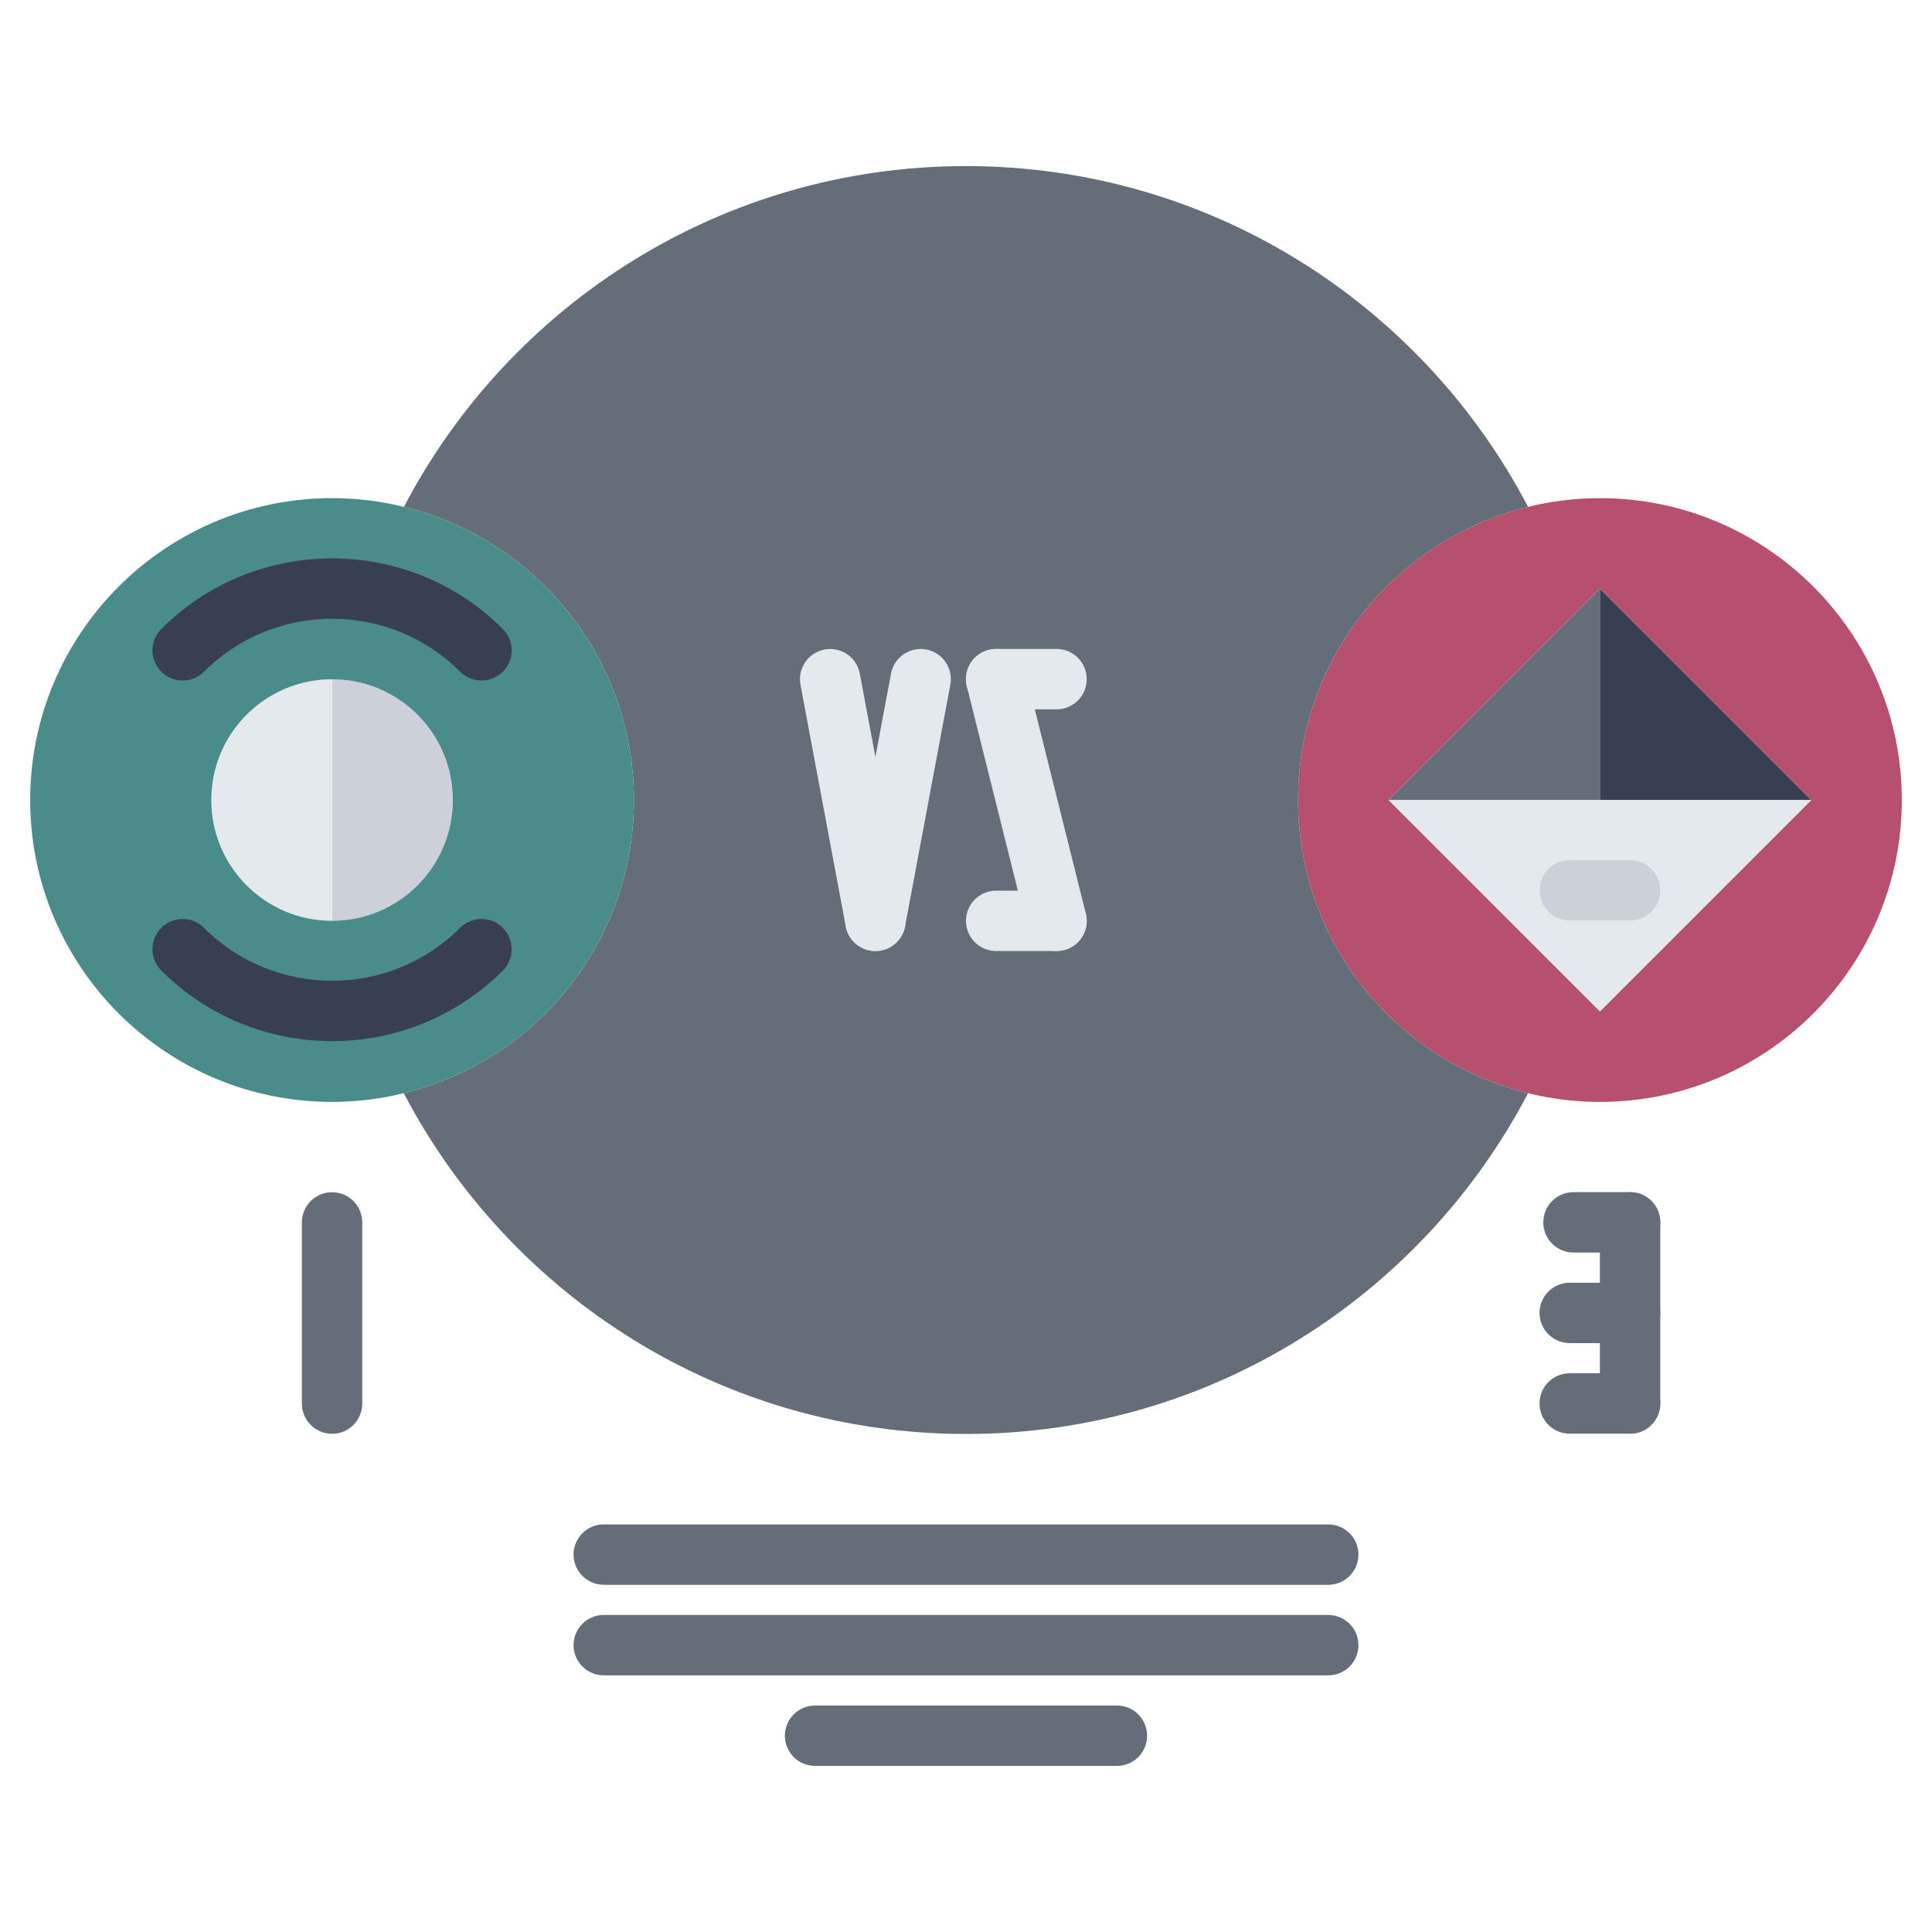 <?xml version="1.0"?>
<svg xmlns="http://www.w3.org/2000/svg" id="icons" enable-background="new 0 0 64 64" height="512px" viewBox="0 0 64 64" width="512px" class=""><g><g><g><g><path d="m53 19.502v7h-7z" fill="#656d78" data-original="#656D78" class="" style="fill:#656D78"/></g><g><path d="m60 26.502h-7v-7z" fill="#545c66" data-original="#545C66" class="" style="fill:#383F51" data-old_color="#545c66"/></g><g><path d="m53 16.502c5.52 0 10 4.48 10 10s-4.48 10-10 10c-.82 0-1.62-.1-2.38-.29-4.37-1.06-7.62-5.01-7.62-9.71s3.25-8.65 7.62-9.71c.76-.19 1.56-.29 2.38-.29zm0 17 7-7-7-7-7 7z" fill="#ed5565" data-original="#ED5565" class="" style="fill:#B74F6F" data-old_color="#ed5565"/></g><g><path d="m53 26.502h7l-7 7-7-7z" fill="#e6e9ed" data-original="#E6E9ED" class="active-path" style="fill:#E3E9ED" data-old_color="#e6e9ed"/></g><g><path d="m50.62 16.792c-4.37 1.06-7.62 5.01-7.62 9.71s3.25 8.65 7.62 9.71c-3.51 6.71-10.53 11.29-18.62 11.29s-15.11-4.58-18.62-11.28v-.01c4.37-1.06 7.62-5.01 7.62-9.71s-3.25-8.65-7.62-9.71c3.51-6.71 10.53-11.29 18.62-11.29s15.11 4.58 18.62 11.29z" fill="#656d78" data-original="#656D78" class="" style="fill:#656D78"/></g><g><path d="m15 26.502c0 2.21-1.79 4-4 4v-8c2.21 0 4 1.79 4 4z" fill="#ccd1d9" data-original="#CCD1D9" class=""/></g><g><path d="m11 22.502v8c-2.21 0-4-1.79-4-4s1.79-4 4-4z" fill="#e6e9ed" data-original="#E6E9ED" class="active-path" style="fill:#E3E9ED" data-old_color="#e6e9ed"/></g><g><path d="m11 30.502c2.21 0 4-1.79 4-4s-1.79-4-4-4-4 1.79-4 4 1.79 4 4 4zm0-14c.82 0 1.62.1 2.38.29 4.37 1.06 7.62 5.01 7.62 9.71s-3.25 8.65-7.62 9.71c-.76.19-1.56.29-2.38.29-5.52 0-10-4.48-10-10s4.48-10 10-10z" fill="#5d9cec" data-original="#5D9CEC" class="" style="fill:#498C8A" data-old_color="#5d9cec"/></g></g><g><path d="m15.95 22.543c-.256 0-.512-.098-.707-.293-2.34-2.338-6.146-2.338-8.485 0-.391.391-1.023.391-1.414 0s-.391-1.023 0-1.414c3.119-3.119 8.194-3.119 11.313 0 .391.391.391 1.023 0 1.414-.195.195-.451.293-.707.293z" fill="#4a89dc" data-original="#4A89DC" class="" style="fill:#383F51" data-old_color="#4a89dc"/></g><g><path d="m11 34.489c-2.049 0-4.097-.779-5.656-2.339-.391-.391-.391-1.023 0-1.414s1.023-.391 1.414 0c2.338 2.338 6.146 2.338 8.485 0 .391-.391 1.023-.391 1.414 0s.391 1.023 0 1.414c-1.559 1.56-3.608 2.339-5.657 2.339z" fill="#4a89dc" data-original="#4A89DC" class="" style="fill:#383F51" data-old_color="#4a89dc"/></g><g><g><path d="m28.998 31.504c-.472 0-.892-.335-.981-.815l-1.5-8.006c-.103-.543.256-1.065.798-1.167.552-.1 1.066.256 1.167.798l1.5 8.006c.103.543-.256 1.065-.798 1.167-.063.011-.125.017-.186.017z" fill="#e6e9ed" data-original="#E6E9ED" class="active-path" style="fill:#E3E9ED" data-old_color="#e6e9ed"/></g><g><path d="m29 31.504c-.061 0-.123-.006-.186-.018-.542-.102-.9-.624-.798-1.167l1.5-8.006c.102-.542.62-.897 1.167-.798.542.102.9.624.798 1.167l-1.5 8.006c-.089.481-.509.816-.981.816z" fill="#e6e9ed" data-original="#E6E9ED" class="active-path" style="fill:#E3E9ED" data-old_color="#e6e9ed"/></g><g><path d="m34.999 23.498h-2c-.553 0-1-.447-1-1s.447-1 1-1h2c.553 0 1 .447 1 1s-.447 1-1 1z" fill="#e6e9ed" data-original="#E6E9ED" class="active-path" style="fill:#E3E9ED" data-old_color="#e6e9ed"/></g><g><path d="m34.998 31.504c-.448 0-.855-.303-.969-.758l-2-8.006c-.135-.535.191-1.078.728-1.212.535-.138 1.078.191 1.212.728l2 8.006c.135.535-.191 1.078-.728 1.212-.081.02-.163.03-.243.03z" fill="#e6e9ed" data-original="#E6E9ED" class="active-path" style="fill:#E3E9ED" data-old_color="#e6e9ed"/></g><g><path d="m34.999 31.504h-2c-.553 0-1-.447-1-1s.447-1 1-1h2c.553 0 1 .447 1 1s-.447 1-1 1z" fill="#e6e9ed" data-original="#E6E9ED" class="active-path" style="fill:#E3E9ED" data-old_color="#e6e9ed"/></g></g><g><path d="m54 30.494h-2c-.553 0-1-.447-1-1s.447-1 1-1h2c.553 0 1 .447 1 1s-.447 1-1 1z" fill="#ccd1d9" data-original="#CCD1D9" class=""/></g><g><path d="m11 47.496c-.553 0-1-.447-1-1v-6.002c0-.553.447-1 1-1s1 .447 1 1v6.002c0 .553-.447 1-1 1z" fill="#656d78" data-original="#656D78" class="" style="fill:#656D78"/></g><g><path d="m53.999 41.492h-1.875c-.553 0-1-.447-1-1s.447-1 1-1h1.875c.553 0 1 .447 1 1s-.447 1-1 1z" fill="#656d78" data-original="#656D78" class="" style="fill:#656D78"/></g><g><path d="m53.999 47.49c-.553 0-1-.447-1-1v-5.998c0-.553.447-1 1-1s1 .447 1 1v5.998c0 .553-.447 1-1 1z" fill="#656d78" data-original="#656D78" class="" style="fill:#656D78"/></g><g><path d="m53.999 44.492h-2c-.553 0-1-.447-1-1s.447-1 1-1h2c.553 0 1 .447 1 1s-.447 1-1 1z" fill="#656d78" data-original="#656D78" class="" style="fill:#656D78"/></g><g><path d="m53.999 47.492h-2c-.553 0-1-.447-1-1s.447-1 1-1h2c.553 0 1 .447 1 1s-.447 1-1 1z" fill="#656d78" data-original="#656D78" class="" style="fill:#656D78"/></g><g><path d="m44 52.498h-24c-.553 0-1-.447-1-1s.447-1 1-1h24c.553 0 1 .447 1 1s-.447 1-1 1z" fill="#656d78" data-original="#656D78" class="" style="fill:#656D78"/></g><g><path d="m44 55.498h-24c-.553 0-1-.447-1-1s.447-1 1-1h24c.553 0 1 .447 1 1s-.447 1-1 1z" fill="#656d78" data-original="#656D78" class="" style="fill:#656D78"/></g><g><path d="m37 58.498h-10c-.553 0-1-.447-1-1s.447-1 1-1h10c.553 0 1 .447 1 1s-.447 1-1 1z" fill="#656d78" data-original="#656D78" class="" style="fill:#656D78"/></g></g></g> </svg>

